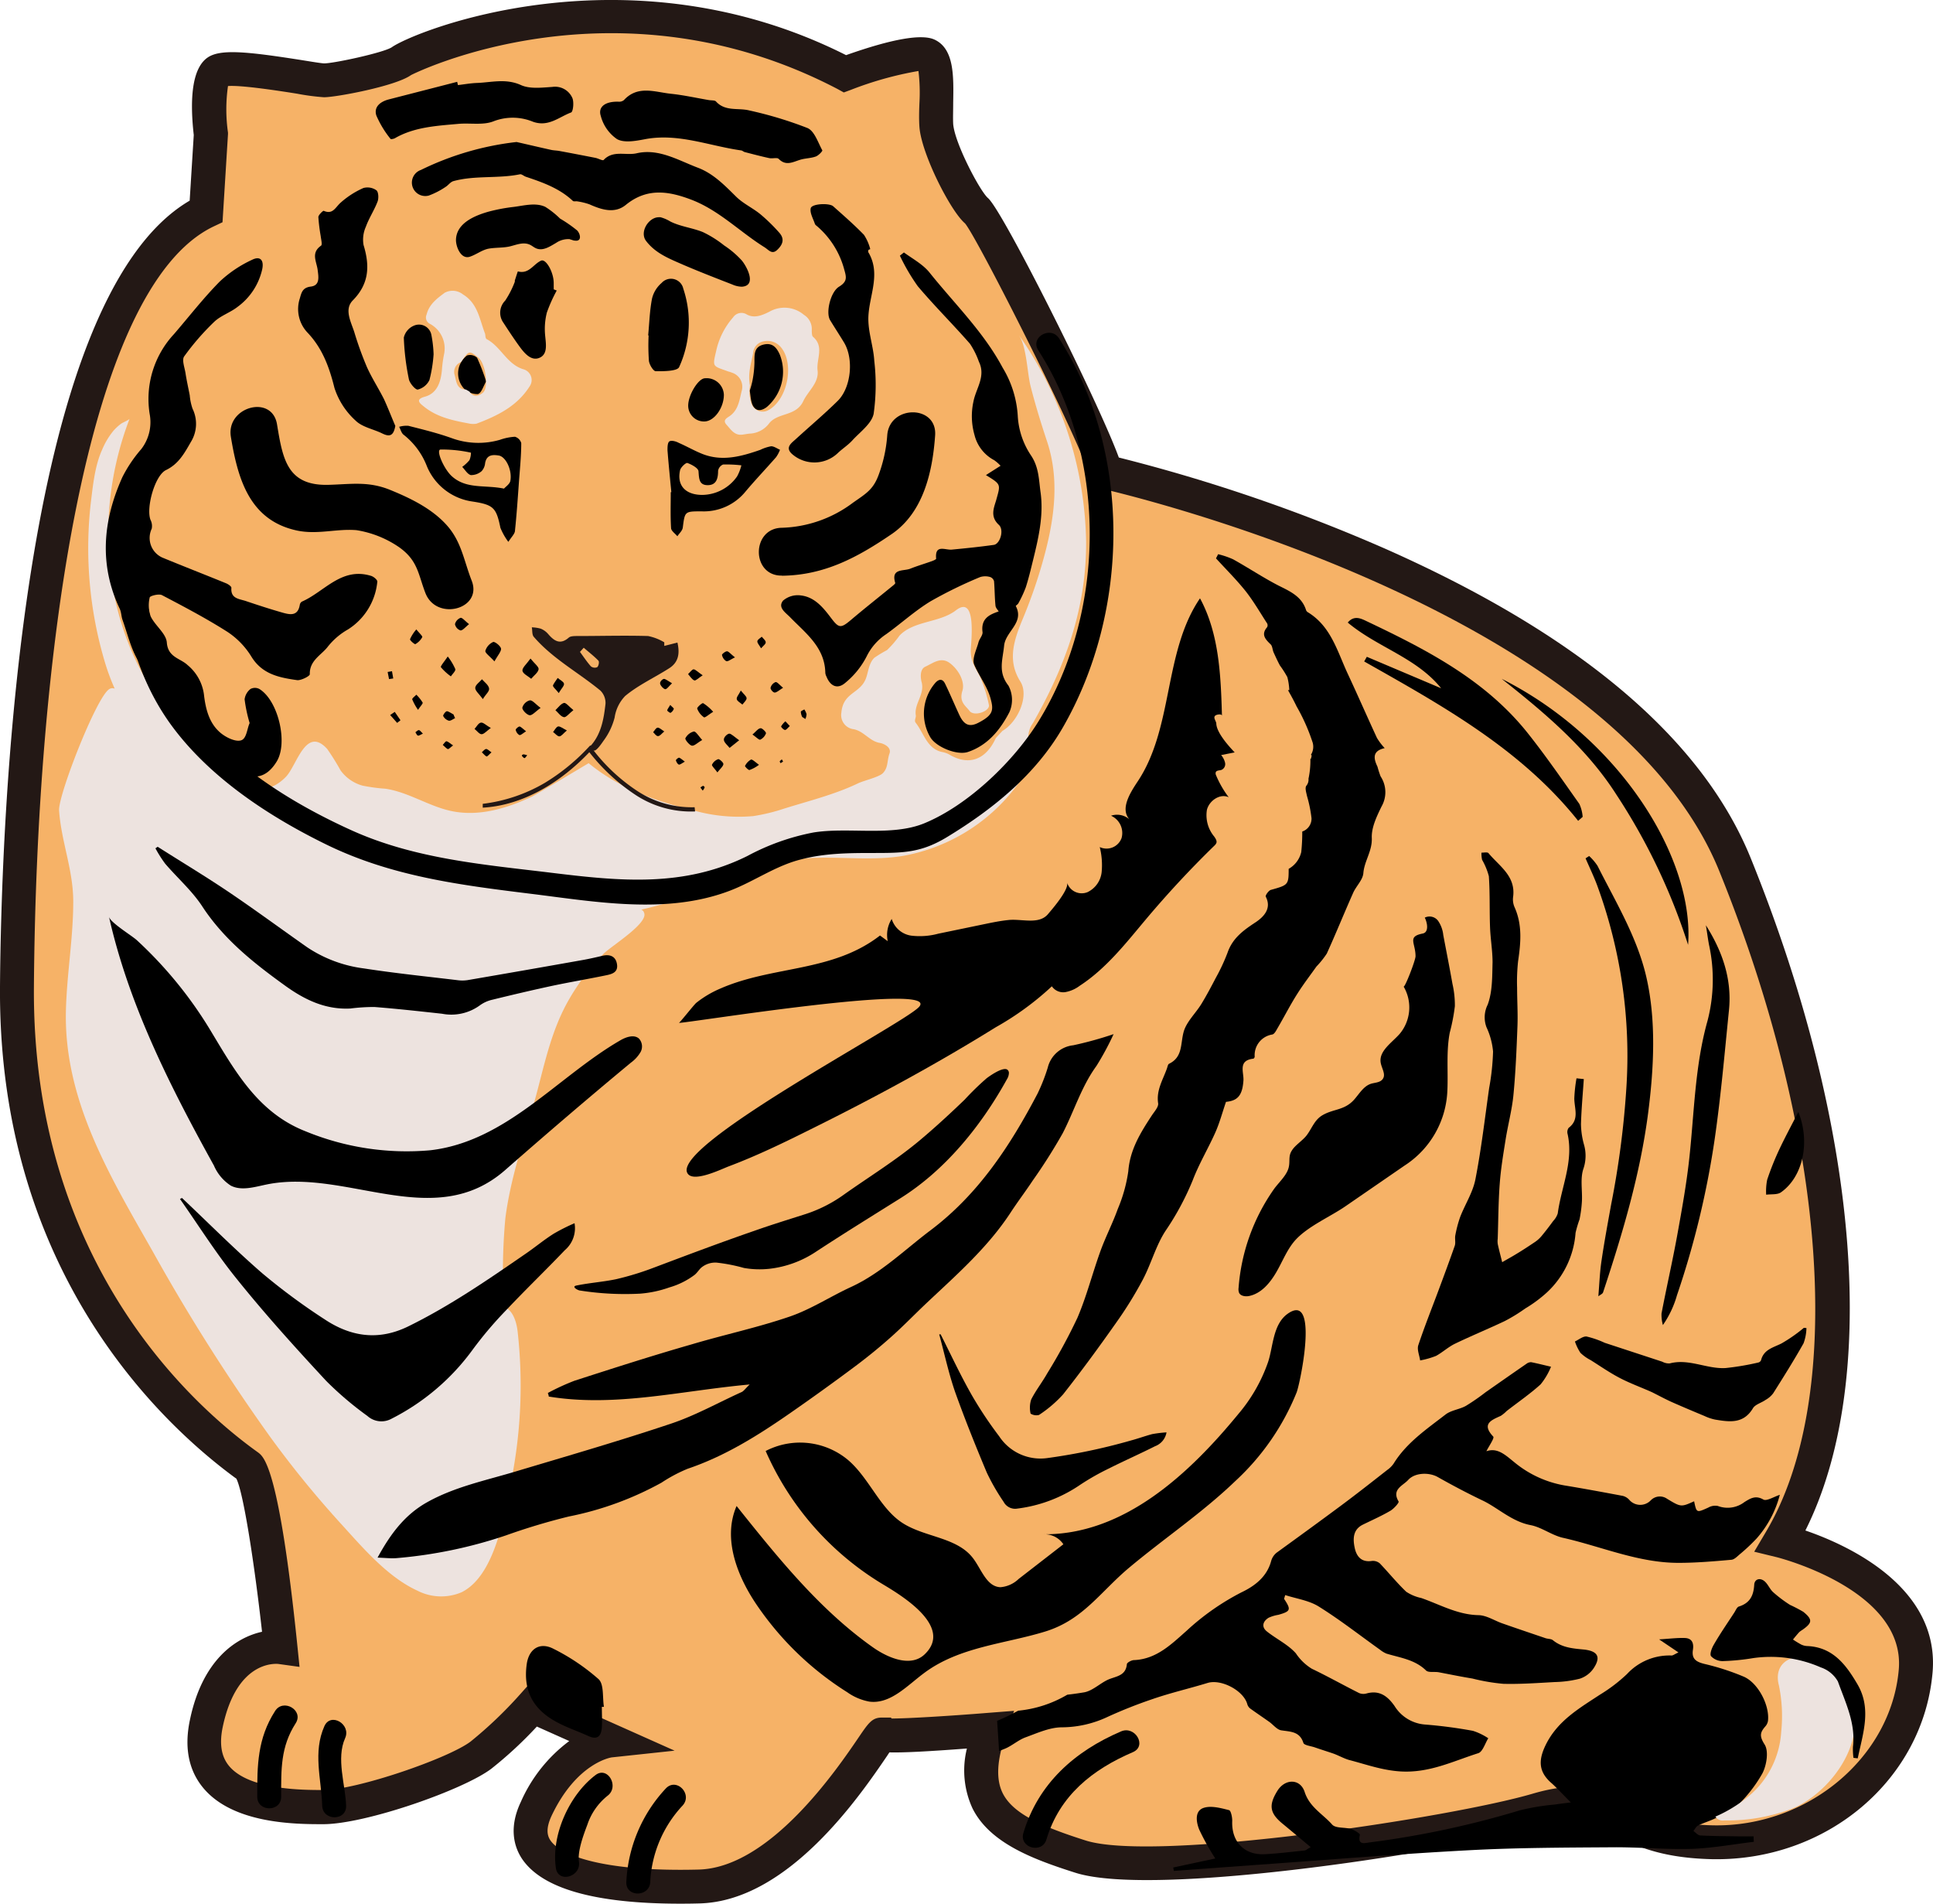 <svg viewBox="0 0 307.17 302.45" xmlns="http://www.w3.org/2000/svg"><path d="m33.49 21.38s-1-8.62 1-10 15.21 1.39 17 1.39 10.51-1.77 12.3-3.05 35.11-16.48 70.47 2c0 0 10.93-4 13.12-2.94s1.14 7.6 1.42 11.21 4.57 12 6.47 13.6 19.73 37.03 20.44 41.41c0 0 82.13 18.25 100 62.36s20.35 85.36 7.23 107.42c0 0 22.81 5.51 21.48 20.72s-15.42 27.57-32.32 27.19-14.83-8.94-27.76-5.13-60.65 11.21-72.63 7.41-18.82-7.6-14.44-20.15c0 0-16.74 1.33-17.12.76s-13.49 23.76-29.09 24.14-30.61-2.28-25.85-12.35 11.79-10.84 11.79-10.84l-12.36-5.53a68.66 68.66 0 0 1 -8.18 7.8c-4 3-19.2 8.27-25.09 8.27s-21.39-.19-18.54-13.4 11.79-12 11.79-12-2.76-26.87-5.17-28.77-37.14-24.44-36.76-76.15 8-112.55 30-123.2z" fill="#f6b267"/><path d="m108.08 302.45c-13.6 0-22-2.41-25.16-7.18-1.17-1.79-2.14-4.82-.15-9a24.19 24.19 0 0 1 7.69-9.66l-5.15-2.3a64 64 0 0 1 -7.22 6.69c-4.4 3.35-20 8.82-26.72 8.82-4.32 0-14.42 0-19.17-5.88-2.27-2.81-2.94-6.44-2-10.78 2-9.48 7.31-13 11.44-13.91-1.18-10.61-2.94-22.06-4.08-24.33l-.3-.21c-11.26-8.3-37.59-32.41-37.26-77.98.19-25.55 2.94-108.95 30.14-124.85l.65-10.43c-.75-6.64 0-10.78 2.19-12.3 2-1.38 6.09-1 15.09.42 1.43.23 3 .49 3.44.5 1.57 0 9.37-1.69 10.73-2.55 3.62-2.59 37.49-16.25 72.21 1.24 7.32-2.59 12.07-3.42 14.09-2.45 3.12 1.49 3 5.84 2.93 10 0 1.28-.05 2.48 0 3.39.24 3.08 4.27 10.68 5.52 11.76 2.37 2 17.63 32.53 20.8 41.23a268.69 268.69 0 0 1 42.31 14.48c30.87 13.67 50.42 30.21 58.11 49.18 17.33 42.77 20.53 83.18 8.68 106.81 6.78 2.32 21.4 9 20.21 22.58-1.49 17-16.79 30-35.06 29.64-8.66-.2-12.78-2.41-16.08-4.18s-5.11-2.75-10.86-1.06c-12.4 3.64-61.21 11.52-74.2 7.4-6.76-2.15-13.6-4.71-16.36-10.23a14.38 14.38 0 0 1 -.89-9.51c-6.53.49-10.18.67-12.31.61-.12.17-.24.36-.38.57-4.3 6.31-15.71 23.09-29.83 23.43-1.04.03-2.06.04-3.05.04zm-24.15-34.7 23.27 10.39-9.92 1.06c-.19 0-5.67.89-9.64 9.31-1 2.16-.6 3.22-.21 3.83 1.64 2.51 8.66 5.07 23.57 4.69 11.36-.27 22-15.93 25.5-21.08 1.52-2.23 2.1-3.07 3.63-3.07h1.45l.1.15c2.56 0 9.33-.41 15.36-.9l4.11-.32-1.35 3.89c-1.4 4-1.55 7-.46 9.2 1.65 3.29 6.27 5.31 13.18 7.51 11.07 3.51 58.07-3.62 71.05-7.44 7.87-2.31 11.3-.46 14.93 1.49 2.94 1.58 6.28 3.37 13.65 3.54 15.06.33 28.36-10.76 29.58-24.73 1.11-12.72-19.23-17.83-19.44-17.88l-3.53-.86 1.85-3.13c12.71-21.35 9.8-62.58-7.4-105s-97.29-60.57-98.1-60.75l-1.76-.39-.3-1.77c-.69-3.86-17.6-37.51-19.7-40-2.29-1.93-6.9-11-7.24-15.27-.09-1.18-.06-2.52 0-3.94a28.61 28.61 0 0 0 -.16-5 55.27 55.27 0 0 0 -10.75 3l-1.11.41-1-.55c-35.35-18.47-67.5-2.38-67.79-2.2-2.45 1.75-11.87 3.51-13.81 3.51a36.05 36.05 0 0 1 -4.26-.56c-2.5-.4-8.83-1.39-11-1.22a26.07 26.07 0 0 0 0 7.4v.24l-.87 14-1.46.69c-20.44 9.84-28.13 68.84-28.51 120.77-.32 43.07 24.4 65.78 35 73.54l.69.5c.9.72 3.3 2.61 6.17 30.61l.35 3.41-3.39-.47c-.64-.05-6.58-.38-8.79 9.89-.59 2.71-.28 4.76.93 6.26 3.13 3.88 11.74 3.88 15 3.88 5.36 0 20-5.06 23.46-7.72a66.69 66.69 0 0 0 7.79-7.43z" fill="#231815"/><path d="m193.2 122.68c.13-.31.6-.25.92-.37a1 1 0 0 0 .55-1.14 2.91 2.91 0 0 0 -.62-1.21l2.15-.42c-.94-1-2.86-3.11-2.92-4.57 0-.42-.61-1-.1-1.32.18-.12 1-.3 1 .1-.18-6.4-.44-13.06-3.49-18.69-5.82 8.53-4.18 20.53-9.92 29.12-1.23 1.85-2.78 4.35-1.29 6a3 3 0 0 0 -2.93-.58 3 3 0 0 1 1.68 3.54 2.54 2.54 0 0 1 -3.47 1.44 11.82 11.82 0 0 1 .3 4 4 4 0 0 1 -2.24 3.16 2.44 2.44 0 0 1 -3.24-1.47c.25 1.13-2.29 4.07-3 4.91-1.47 1.82-4.27.73-6.42 1-1.24.13-2.46.38-3.67.63l-7.39 1.53a11.25 11.25 0 0 1 -4.31.31 3.81 3.81 0 0 1 -3.09-2.65 4.76 4.76 0 0 0 -.63 3.53l-1.23-.9c-7.55 5.86-17 4.77-25.35 8.42a16.43 16.43 0 0 0 -3.85 2.28c-.37.31-2.63 3.18-2.75 3.18 1.15.08 42.05-6.6 38.12-2.5-2.72 2.85-40.5 22.59-36.62 26.58 1.15 1.18 5.31-.87 6.43-1.29 4.46-1.68 8.77-3.77 13-5.88 10-4.95 19.91-10.31 29.41-16.21a46.35 46.35 0 0 0 8.92-6.51 2.18 2.18 0 0 0 2.16.92 5.38 5.38 0 0 0 2.26-1c4.23-2.75 7.38-6.82 10.59-10.64 3.42-4.06 7-7.91 10.81-11.62a1.22 1.22 0 0 0 .33-.45c.1-.34-.14-.69-.35-1a5.29 5.29 0 0 1 -1.16-4.25c.37-1.47 2.09-2.63 3.46-2a15.85 15.85 0 0 1 -2-3.47.66.66 0 0 1 -.05-.51z"/><path d="m219.39 123.35a14.78 14.78 0 0 1 -.5-1.55c-.66-1.36-.79-2.51 1.15-2.94a9.62 9.62 0 0 1 -1.23-1.62c-1.57-3.39-3.06-6.81-4.64-10.19-1.66-3.56-2.66-7.55-6.36-9.79a.65.65 0 0 1 -.26-.31c-.68-2.19-2.55-3-4.39-3.92-2.46-1.27-4.78-2.82-7.21-4.17a13.34 13.34 0 0 0 -2.38-.81c-.11.22-.22.44-.34.66 1.58 1.73 3.25 3.38 4.71 5.21 1.27 1.61 2.3 3.41 3.42 5.13a.65.65 0 0 1 0 .59c-1 1.16-.3 1.91.55 2.73.3.28.29.87.48 1.29.32.7.64 1.4 1 2.07a16 16 0 0 1 1.18 1.85 9.84 9.84 0 0 1 .31 2.07h-.21c.48.84.95 1.7 1.37 2.58a30.54 30.54 0 0 1 2.56 5.77 2.42 2.42 0 0 1 -.28 1.92l.12.11-.12.53h-.09a13.54 13.54 0 0 1 -.3 3.16 1.52 1.52 0 0 1 -.35 1.13c-.24.35 0 1.07.11 1.61a21.06 21.06 0 0 1 .72 3.53 2.16 2.16 0 0 1 -1.47 2.12 29.65 29.65 0 0 1 -.16 3.26 4.13 4.13 0 0 1 -2 2.67c0 2.55-.07 2.57-2.82 3.34-.37.1-.92.9-.82 1.08 1 1.92-.41 3.24-1.51 4-2 1.31-3.76 2.56-4.57 4.92a30.74 30.74 0 0 1 -1.87 4c-.73 1.4-1.47 2.8-2.29 4.14-.92 1.5-2.37 2.82-2.81 4.43-.52 1.87-.11 4-2.32 5.06-.18.09-.24.48-.33.73-.63 1.8-1.72 3.46-1.4 5.55.08.58-.6 1.31-1 1.92-1.78 2.72-3.47 5.41-3.74 8.85a23.84 23.84 0 0 1 -1.67 6c-.81 2.27-1.93 4.42-2.75 6.68-1.28 3.53-2.2 7.2-3.67 10.63a89.27 89.27 0 0 1 -4.81 8.85c-.79 1.4-1.81 2.69-2.53 4.12a4.15 4.15 0 0 0 -.1 2.25 1.69 1.69 0 0 0 1.34.21 19.71 19.71 0 0 0 3.82-3.26c2.91-3.69 5.69-7.49 8.4-11.34a61.75 61.75 0 0 0 4.27-6.89c1.32-2.5 2.06-5.35 3.58-7.71a43.28 43.28 0 0 0 4.36-8.1c1-2.62 2.47-5.06 3.61-7.63.66-1.5 1.09-3.11 1.67-4.81 1.84-.18 2.6-1 2.77-3.36.1-1.34-.92-3.21 1.57-3.5.09 0 .22-.21.22-.32a3.32 3.32 0 0 1 2.8-3.52c.37-.09.64-.68.88-1.09 1.06-1.81 2-3.67 3.14-5.45.93-1.47 2-2.86 3-4.27a14.17 14.17 0 0 0 1.64-2.05c1.45-3.19 2.76-6.44 4.19-9.65.48-1.08 1.54-2.06 1.62-3.14.16-1.94 1.43-3.5 1.34-5.58-.07-1.66.79-3.44 1.55-5a4.56 4.56 0 0 0 -.15-4.78z"/><path d="m280.21 238.24c-1.25-.72-2.07-.17-3 .4a4.39 4.39 0 0 1 -4.24.62 2.2 2.2 0 0 0 -1.51.26c-1.87.84-1.86.86-2.25-1-2.06.92-2.08.95-4.3-.4a2 2 0 0 0 -2.59.25 2.31 2.31 0 0 1 -3.45-.12 2.07 2.07 0 0 0 -1-.59c-3.08-.58-6.16-1.15-9.26-1.66a17.09 17.09 0 0 1 -7.94-3.66c-1.38-1.1-2.67-2.41-4.47-1.77.38-.79 1.31-2.09 1.09-2.33-1.88-2-.35-2.6 1.19-3.29a5.66 5.66 0 0 0 .94-.77c1.81-1.41 3.71-2.71 5.4-4.24a10.89 10.89 0 0 0 1.65-2.8c-1.05-.24-2.09-.51-3.15-.72a1.21 1.21 0 0 0 -.76.26c-2.16 1.49-4.32 3-6.48 4.51a34.06 34.06 0 0 1 -3.12 2.16c-1 .57-2.36.69-3.26 1.39-3 2.32-6.19 4.47-8.24 7.79a4 4 0 0 1 -1 1c-2.45 1.92-4.89 3.84-7.38 5.69-3.38 2.51-6.81 5-10.19 7.45a2.56 2.56 0 0 0 -.89 1.33c-.68 2.55-2.65 4-4.75 5a39.15 39.15 0 0 0 -8.71 6.11c-2.38 2.1-4.76 4.49-8.32 4.64-.41 0-1.13.39-1.15.65-.18 1.93-1.82 1.91-3.06 2.49s-2.49 1.82-3.84 2c-.83.14-1.7.26-2.57.36a18.9 18.9 0 0 1 -7.8 2.54c-1.1.59-2.21 1.14-3.35 1.62.11 1.59.22 3.19.31 4.79.28-.11.59-.23 1-.4 1.11-.48 2.06-1.35 3.19-1.77 1.88-.68 3.84-1.59 5.78-1.6a17.24 17.24 0 0 0 7.24-1.64 74.52 74.52 0 0 1 7.16-2.84c2.89-1 5.86-1.68 8.77-2.57 2.18-.66 5.74 1.23 6.31 3.39a1.34 1.34 0 0 0 .48.69c1 .72 2 1.39 3 2.1.65.46 1.23 1.25 1.92 1.35 1.49.23 2.93.17 3.51 2 .13.38 1.17.49 1.79.7 1 .35 2 .66 3 1 .82.3 1.6.75 2.44 1 2.71.7 5.26 1.65 8.22 1.83 4.58.27 8.33-1.63 12.34-2.9.71-.23 1.07-1.55 1.59-2.37a9.72 9.72 0 0 0 -2.43-1.18 74.62 74.62 0 0 0 -7.59-1 6.24 6.24 0 0 1 -4.87-2.94c-1.11-1.58-2.4-2.56-4.45-2a1.8 1.8 0 0 1 -1.16-.05c-2.53-1.27-5-2.66-7.55-3.88a8.23 8.23 0 0 1 -2.53-2.45c-1.25-1.4-3.09-2.27-4.6-3.47-.91-.73-.64-1.6.26-2.17a6 6 0 0 1 1.55-.47c2-.56 2.06-.82.92-2.54l.18-.6c1.79.58 3.78.85 5.33 1.82 3.37 2.1 6.52 4.57 9.76 6.88a4.25 4.25 0 0 0 1 .6c2.19.67 4.51.94 6.29 2.68.38.37 1.3.16 2 .28 1.79.34 3.58.71 5.37 1a31.05 31.05 0 0 0 4.92.84c2.71.07 5.42-.13 8.13-.28a17.93 17.93 0 0 0 4-.53 4.24 4.24 0 0 0 2.19-1.63c1.2-1.79.72-2.74-1.45-3-1.77-.17-3.51-.28-5-1.49-.28-.23-.78-.19-1.17-.32-2.29-.78-4.58-1.55-6.86-2.35-1.27-.44-2.52-1.29-3.8-1.31-3.32-.07-6.1-1.68-9.08-2.72a6.89 6.89 0 0 1 -2.4-1c-1.48-1.41-2.76-3-4.19-4.5a1.68 1.68 0 0 0 -1.28-.39c-1.69.25-2.44-.76-2.72-2.1s-.33-2.88 1.32-3.68c1.45-.71 2.94-1.37 4.33-2.18.57-.33 1.44-1.3 1.33-1.49-1.15-1.94.68-2.49 1.53-3.43 1.06-1.17 3.31-1.23 4.68-.46 2.34 1.32 4.72 2.58 7.15 3.74s4.62 3.33 7.59 3.9c1.75.33 3.32 1.57 5.08 2 6.14 1.37 12 4 18.44 4 2.81 0 5.62-.24 8.42-.49.52-.05 1-.62 1.48-1a29.8 29.8 0 0 0 2.52-2.38 16.85 16.85 0 0 0 3.69-6.94c-1.03.35-2.11 1.04-2.62.75z"/><path d="m206.91 208.7c-.44-.68-1.18-.78-2.35.07-2.3 1.7-2.24 5.18-3.05 7.62a25.74 25.74 0 0 1 -4.7 8.23c-7.68 9.36-18.09 19.23-30.95 19.14a3.6 3.6 0 0 1 3.12 1.59l-7.11 5.51a4.71 4.71 0 0 1 -2.9 1.31c-2.19-.09-3-2.82-4.32-4.57-2.55-3.4-7.69-3.33-11.26-5.65s-5.28-7.14-8.64-10a11.88 11.88 0 0 0 -13.08-1.42 46.45 46.45 0 0 0 18.58 21.15c3 1.8 11.3 6.76 6.68 11.16-2.19 2.09-5.79.6-8.26-1.15-8.48-6-15.11-14.28-21.62-22.42-2.28 5.23.15 11.33 3.4 16a48.76 48.76 0 0 0 14.19 13.59 8.81 8.81 0 0 0 3.53 1.49c3.36.42 6-2.57 8.73-4.58 5.59-4.15 12.76-4.58 19.2-6.56 6.05-1.87 8.75-6.32 13.39-10.19 5.55-4.64 11.59-8.69 16.82-13.72a39 39 0 0 0 9.74-14.09c.48-1.31 2.36-10.21.86-12.51z"/><path d="m278.7 292.62c-3.28.39-6.55 1-9.84 1.12-4.2.13-8.41-.29-12.61-.25-7.61.05-15.22.06-22.81.47-11.05.58-22.09 1.5-33.13 2.28l-13.78 1-.09-.54 6.68-1.43a38.81 38.81 0 0 1 -2.55-4.58c-.47-1.16-.77-2.92.64-3.44 1.18-.43 2.76 0 4.1.34.29.07.52 1.14.5 1.73-.13 3.28 1.9 5.44 5.18 5.27 2.1-.11 4.19-.37 6.29-.59.24 0 .46-.25 1-.53-1.55-1.3-3-2.51-4.4-3.67-2.09-1.69-2.33-2.95-.91-5.25 1.22-2 3.65-2 4.35.15.78 2.42 2.88 3.5 4.36 5.17.56.64 2 .41 3 .71.54.17 1.47.74 1.42.93-.38 1.63.65 1.34 1.52 1.21a146.45 146.45 0 0 0 23.86-5.09 35.76 35.76 0 0 1 5.6-.93c.64-.1 1.29-.18 2.54-.34-1.26-1.25-2.09-2.17-3-3-2.12-1.8-2.21-3.63-1-6.12 1.88-3.84 5.3-5.81 8.63-8a25.18 25.18 0 0 0 4.3-3.28 9.18 9.18 0 0 1 7.08-2.94c.23 0 .46-.2 1.09-.49l-3.07-2.07c1.71-.11 2.9-.26 4.08-.22s1.45.86 1.29 1.88c-.24 1.52.6 1.94 1.92 2.26a38.74 38.74 0 0 1 6.15 2c2.31 1 4.13 4.57 3.86 7a1.74 1.74 0 0 1 -.41.89c-.83.95-1 1.52-.14 2.87.69 1.05.34 3.28-.33 4.59a22.53 22.53 0 0 1 -4.11 5.26 12 12 0 0 1 -3.32 1.87c-.91.45-1.9.73-2.81 1.18-.31.15-.49.57-.73.86.36.25.71.69 1.08.71 2 .11 3.93.11 5.9.14h2.58c0 .36.02.61.04.87z"/><path d="m219.62 171.56a.61.61 0 0 0 .12-.15c.51-.72-.17-1.66-.33-2.54-.34-1.87 1.73-3.17 3-4.6a6.54 6.54 0 0 0 .63-7.54c.18.29 1.91-4.18 1.9-4.81 0-2.12-1.35-3.11 1.13-3.6 1-.19.78-1.64.34-2.53a1.69 1.69 0 0 1 2.13.53 4.89 4.89 0 0 1 .81 2.24c.49 2.59 1 5.17 1.46 7.76a15.11 15.11 0 0 1 .38 3.54 30.51 30.51 0 0 1 -.81 4.2c-.58 3-.24 6.12-.38 9.19a14.84 14.84 0 0 1 -6.8 11.93l-9.4 6.47c-2.47 1.7-6 3.19-8 5.42-1.3 1.48-2 3.37-3 5.08s-2.39 3.37-4.33 3.76c-.57.11-1.31 0-1.56-.49a1.58 1.58 0 0 1 -.09-.81 31.29 31.29 0 0 1 5.61-15.67c.71-1 1.84-2 2.26-3.15s-.06-2 .6-3c.52-.87 1.75-1.59 2.4-2.48.86-1.18 1.21-2.41 2.5-3.15 1.73-1 3.47-.74 5-2.46.83-.94 1.5-2.15 2.69-2.52.6-.18 1.32-.18 1.74-.62z"/><path d="m251.68 171.44c-.16 2.38-.38 4.76-.45 7.14a12.77 12.77 0 0 0 .45 3.17 6.42 6.42 0 0 1 -.05 3.9c-.55 1.57-.16 3.45-.25 5.2a20.05 20.05 0 0 1 -.38 2.89 17.69 17.69 0 0 0 -.63 2.13 14.34 14.34 0 0 1 -4.49 9.41 21.18 21.18 0 0 1 -3.51 2.61 26.39 26.39 0 0 1 -3.26 2c-2.61 1.24-5.3 2.34-7.91 3.6-1.07.52-2 1.39-3 1.93a13.15 13.15 0 0 1 -2.53.72c-.11-.81-.52-1.72-.29-2.42 1-3 2.15-5.86 3.24-8.79.87-2.34 1.74-4.68 2.55-7 .17-.48 0-1.08.08-1.6a19.19 19.19 0 0 1 .79-3c.78-2 2-3.88 2.41-5.94.94-4.8 1.5-9.68 2.19-14.53a38.08 38.08 0 0 0 .62-5.8 11.63 11.63 0 0 0 -1.05-3.87 4.49 4.49 0 0 1 .19-3.56c.77-2.05.72-4.46.78-6.73 0-1.86-.33-3.72-.4-5.59-.1-2.7 0-5.41-.19-8.1a10.59 10.59 0 0 0 -1.07-2.6 4.25 4.25 0 0 1 -.1-1.14c.38 0 .94-.12 1.11.07 1.72 2.08 4.38 3.64 3.91 7a3.06 3.06 0 0 0 .23 1.58c1.26 2.8 1 5.66.57 8.58a29.81 29.81 0 0 0 -.16 4.23c0 2 .13 4 .06 6-.14 3.69-.29 7.38-.64 11-.23 2.4-.87 4.75-1.25 7.14s-.76 4.66-.93 7c-.22 2.91-.22 5.83-.32 8.74a3.18 3.18 0 0 0 0 .81c.21 1 .47 1.94.71 2.91.79-.46 1.59-.89 2.36-1.37 1-.6 1.93-1.22 2.87-1.85a5 5 0 0 0 1-.9c.66-.79 1.28-1.61 1.89-2.44a3.09 3.09 0 0 0 .71-1.19c.56-4.19 2.53-8.21 1.57-12.59a1.17 1.17 0 0 1 .16-1c1.74-1.31.92-3 .9-4.66a23.34 23.34 0 0 1 .35-3.21z"/><path d="m82.09 22.56c1.81.41 3.62.84 5.43 1.24.46.11.94.1 1.4.19 1.9.35 3.8.72 5.7 1.09.45.09 1.15.49 1.3.34 1.5-1.61 3.53-.67 5.26-1.07 3.48-.8 6.57 1.1 9.7 2.29 2.45.92 4.24 2.77 6.08 4.59 1.13 1.12 2.66 1.81 3.9 2.83a27.86 27.86 0 0 1 3 2.94c.86 1 .51 1.87-.33 2.68s-1.33.07-2-.37c-4-2.49-7.27-5.92-11.74-7.61-3.61-1.36-7-1.87-10.34.85-1.76 1.44-3.85.78-5.79-.09a10.58 10.58 0 0 0 -1.87-.46c-.26-.06-.62.06-.77-.09-2.13-2-4.78-2.93-7.46-3.83-.32-.11-.66-.44-.93-.39-3.5.72-7.13.14-10.59 1.09-.48.14-.82.68-1.27.94a12.36 12.36 0 0 1 -2.63 1.35 2.13 2.13 0 0 1 -1.25-4.07 46.26 46.26 0 0 1 15.2-4.44z"/><path d="m62.82 67.67c-.28 1.51-.83 1.81-2.07 1.2-1.43-.71-3.22-1-4.29-2.09a11.93 11.93 0 0 1 -3.31-5.14c-.82-3.29-1.9-6.27-4.25-8.76a5.44 5.44 0 0 1 -1.25-5.49c.26-.92.43-1.7 1.74-1.86 1.5-.18 1.22-1.57 1.09-2.63-.16-1.34-1.12-2.72.54-3.87.23-.16 0-1-.06-1.54a28.47 28.47 0 0 1 -.37-3c0-.33.71-1 .84-1 1.41.62 1.81-.44 2.61-1.21a13.69 13.69 0 0 1 3.71-2.41 2.45 2.45 0 0 1 2.06.36c.34.26.39 1.27.19 1.79-.52 1.37-1.36 2.62-1.86 4a5 5 0 0 0 -.37 2.9c1 3.29.92 6.14-1.71 8.81-1.39 1.41-.3 3.37.23 5a53.7 53.7 0 0 0 2 5.55c.79 1.78 1.87 3.42 2.74 5.16.64 1.4 1.19 2.83 1.79 4.23z"/><path d="m138 39.7c0 .14-.1.31 0 .4 2.18 3.7-.21 7.38 0 11.06.1 2.06.81 4.1.93 6.17a32.82 32.82 0 0 1 -.1 8.41c-.32 1.57-2.13 2.86-3.35 4.19-.67.75-1.55 1.31-2.29 2a5.38 5.38 0 0 1 -7.34.19c-1.18-1.08 0-1.77.69-2.43 2.19-2 4.46-3.91 6.58-6s2.59-6.65 1-9.28c-.72-1.19-1.49-2.36-2.21-3.55s.06-4.48 1.42-5.31 1.17-1.52.83-2.72a13.72 13.72 0 0 0 -4.25-6.83c-.15-.13-.36-.26-.42-.44-.27-.82-.82-1.72-.66-2.47s3-.86 3.58-.31c1.66 1.48 3.34 2.94 4.88 4.53a7.47 7.47 0 0 1 1 2.27z"/><path d="m98.36 16.16a1.17 1.17 0 0 0 .79-.26c2.23-2.41 4.94-1.26 7.49-1 2 .21 4 .66 6 1 .4.07 1 0 1.17.26 1.49 1.59 3.51.94 5.27 1.39a61.83 61.83 0 0 1 9.23 2.79c1.11.47 1.67 2.28 2.36 3.54.07.12-.63.87-1.08 1-.79.28-1.69.26-2.49.52-1.15.36-2.22 1-3.35-.15-.28-.28-1 0-1.56-.14-1.29-.28-2.57-.62-3.85-.95-.19-.05-.36-.23-.55-.26-5.07-.71-10-2.78-15.26-1.79-1.48.28-3.3.63-4.47 0a6.42 6.42 0 0 1 -2.59-3.69c-.47-1.42.68-2.35 2.89-2.26z"/><path d="m287.06 211a7.54 7.54 0 0 1 -.46 2.42c-1.52 2.69-3.17 5.33-4.83 7.95a3.9 3.9 0 0 1 -1.22 1.05c-.66.47-1.64.71-2 1.33-1.51 2.52-3.76 2.16-6 1.79a7.48 7.48 0 0 1 -1.69-.57c-1.78-.74-3.56-1.49-5.32-2.27-1-.46-2-1-3-1.5-1.71-.77-3.5-1.41-5.16-2.28s-3.08-1.87-4.61-2.83a6.75 6.75 0 0 1 -1.63-1.16 7.89 7.89 0 0 1 -.87-1.8c.62-.29 1.27-.85 1.85-.79a14.72 14.72 0 0 1 2.88 1l9.14 3a2.36 2.36 0 0 0 1.17.28c3.07-.82 5.92.91 8.9.73a41.64 41.64 0 0 0 5.17-.87.64.64 0 0 0 .46-.36c.43-1.71 1.89-2 3.24-2.67a24.36 24.36 0 0 0 3.57-2.49z"/><path d="m72.77 13.52c1-.12 2-.3 3-.34 2.33-.08 4.6-.75 7 .33 1.42.65 3.32.41 5 .3a3 3 0 0 1 3.17 1.73c.3.65.14 2.21-.19 2.33-1.93.72-3.6 2.35-6.06 1.47a8.44 8.44 0 0 0 -6.26-.07c-1.65.66-3.72.24-5.59.41-3.46.31-7 .5-10.07 2.27-.21.12-.65.2-.71.12a15.89 15.89 0 0 1 -2.26-3.73c-.43-1.38.67-2.21 2-2.55l10.85-2.79z"/><path d="m95.64 271.18c0 1.08.06 2.17 0 3.25-.09 1.33-.65 2.07-2.13 1.39-1.79-.82-3.69-1.43-5.38-2.41-3.5-2-5-4.9-4.43-9 .34-2.47 2.1-3.59 4.28-2.44a33.24 33.24 0 0 1 7.14 4.81c.88.82.6 2.9.85 4.4z"/><path d="m80.78 86.09a10.07 10.07 0 0 1 -1.26-2.23c-.66-3.21-1.09-3.66-4.44-4.18a9.21 9.21 0 0 1 -7.24-5.6 11.72 11.72 0 0 0 -3.69-5c-.36-.26-.49-.84-.72-1.27a4.17 4.17 0 0 1 1.46-.16c2.36.6 4.74 1.18 7 2a12.32 12.32 0 0 0 7.57.22 8.61 8.61 0 0 1 2.37-.48 1.47 1.47 0 0 1 1 1c0 2.13-.23 4.25-.38 6.38-.18 2.49-.35 5-.61 7.48 0 .54-.49.96-1.06 1.84zm-.69-8.46c.25-.29.87-.69 1-1.19.34-1.7-.69-3.89-1.84-4.07-1-.16-1.92-.11-2.16 1.2a2.18 2.18 0 0 1 -.55 1.28 2.54 2.54 0 0 1 -1.72.63c-.53-.13-.92-.84-1.37-1.3a6.52 6.52 0 0 0 1.15-1.07 3.19 3.19 0 0 0 .24-1.19 21.26 21.26 0 0 0 -4.85-.5c-.75.09.55 3.11 1.82 4.25 2.32 2.09 5.24 1.33 8.28 1.96z"/><path d="m106.68 78.18c-.21-2.22-.44-4.43-.61-6.65 0-.48 0-1.25.33-1.42s1 0 1.46.25c1.29.56 2.52 1.28 3.83 1.79 3.13 1.2 6.14.36 9.13-.68a6.68 6.68 0 0 1 1.72-.57c.46 0 .94.36 1.41.56a5.45 5.45 0 0 1 -.62 1.17c-1.59 1.82-3.27 3.58-4.83 5.43a8.55 8.55 0 0 1 -7 3.18c-2.7 0-2.67 0-3 2.59-.07.49-.56.91-.86 1.37-.36-.44-1-.86-1-1.31-.12-1.89-.05-3.79-.05-5.69zm4.93.45a6.84 6.84 0 0 0 5.52-2.94 7.31 7.31 0 0 0 .68-1.76 20.31 20.31 0 0 0 -2.91-.13 1.32 1.32 0 0 0 -.79 1c0 1.26-.29 2.29-1.67 2.28s-1.35-1.08-1.44-2.18c0-.51-1.07-1.09-1.76-1.34-.23-.09-1.06.67-1.17 1.15-.54 2.42.86 3.92 3.54 3.92z"/><path d="m90.55 38a3.41 3.41 0 0 0 -2.18.59c-.93.53-2.07 1.35-3.19.86-.35-.15-.64-.42-1-.58-1-.45-2.06 0-3.09.26s-2.24.18-3.35.36-2 .94-3.09 1.3c-1.42.46-2.23-1.64-2.19-2.73.09-2.63 3-3.81 5.13-4.42a28.08 28.08 0 0 1 4.07-.77c1.59-.2 3.47-.73 5 0a13.82 13.82 0 0 1 2.34 1.86 20.9 20.9 0 0 1 2.72 1.89c.52.55.77 1.77-.35 1.61-.26 0-.5-.14-.76-.19z"/><path d="m104.57 34.52a1.88 1.88 0 0 1 .41 0 6 6 0 0 1 1.54.67c1.63.82 3.51 1 5.19 1.69a17.39 17.39 0 0 1 3.37 2.12 14.68 14.68 0 0 1 2.81 2.4c.82 1 2.4 4 0 4.15a3.84 3.84 0 0 1 -1.52-.35c-2.58-1-5.15-2-7.68-3.08-2.27-1-4.47-1.82-6-3.81-1.1-1.39.31-3.69 1.88-3.79z"/><path d="m88.47 46.16a23.73 23.73 0 0 0 -1.57 3.5 10.59 10.59 0 0 0 -.28 3.55c.12 1.38.48 3.06-.9 3.64s-2.49-.86-3.31-2-1.63-2.37-2.41-3.57a2.73 2.73 0 0 1 .28-3.52 14.93 14.93 0 0 0 1.53-3s0-.13 0-.2c.17-.5.46-1.45.49-1.44 1.76.48 2.47-1.18 3.69-1.71.77-.33 2 1.84 2 3.56v1z"/><path d="m103 53.28c.19-2 .24-3.92.61-5.83a4.72 4.72 0 0 1 1.53-2.5 2 2 0 0 1 3.44.91 17 17 0 0 1 -.66 12.46c-.27.65-2.42.67-3.71.66-.38 0-1-1-1.09-1.63a34.16 34.16 0 0 1 -.05-4.05z"/><path d="m285.77 176.66c1.93 4.8.74 10.32-2.77 12.78-.58.4-1.55.26-2.34.37a9.35 9.35 0 0 1 .16-2.38 44.05 44.05 0 0 1 1.92-4.8c.93-1.98 1.98-3.91 3.03-5.97z"/><path d="m119.14 62.07a14.92 14.92 0 0 0 .43-1.58 16.83 16.83 0 0 0 .32-2.91c0-1.2-.1-2.42 1.36-2.81s2.15.4 2.68 1.6a7.4 7.4 0 0 1 -2.07 8.29c-1.14.87-2.07.58-2.43-.78-.14-.52-.17-1.07-.29-1.81z"/><path d="m68.9 56.3a22.16 22.16 0 0 1 -.66 4.08 2.82 2.82 0 0 1 -1.84 1.51c-.37.08-1.29-1-1.42-1.62a39.24 39.24 0 0 1 -.81-6.64 2.73 2.73 0 0 1 1.63-1.9 2 2 0 0 1 2.74 1.43 19 19 0 0 1 .36 3.14z"/><path d="m109.36 64.44c0-1.68 1.6-4.33 2.67-4.34a2.74 2.74 0 0 1 3 2.62c0 2.06-1.51 4.19-3.06 4.24a2.51 2.51 0 0 1 -2.61-2.52z"/><path d="m77.25 60.61c-.44.73-.75 1.87-1.32 2a3 3 0 0 1 -2.25-.93 3.57 3.57 0 0 1 .55-5.21 1.62 1.62 0 0 1 1.58.37 30.7 30.7 0 0 1 1.44 3.77z"/><path d="m124.26 91.47c6.77-.08 12-2.91 17.47-6.64 5-3.44 6.46-9.83 6.87-15.66.34-4.89-7.27-4.87-7.61 0a22.69 22.69 0 0 1 -1.35 6.23c-.86 2.38-2 3-4.07 4.45a19.72 19.72 0 0 1 -11.31 4c-4.89.06-4.9 7.67 0 7.6z"/><path d="m36.69 69.42c1.12 6.77 3 13.29 10.55 14.88 3.24.67 6.23-.33 9.4-.07a16.48 16.48 0 0 1 6.87 2.77c2.93 2.12 2.95 4.29 4.1 7.24 1.77 4.5 9.13 2.54 7.34-2-1.27-3.24-1.63-6.34-4.14-9-2.35-2.52-5.66-4.12-8.8-5.4-3.5-1.43-6.26-.9-9.86-.81-6.51.15-7.22-4.09-8.13-9.62-.8-4.81-8.13-2.77-7.33 2z"/><path d="m44.68 285.46c0-4.33-.11-7.91 2.31-11.68 1.32-2.07-2-4-3.29-1.92-2.78 4.34-2.84 8.59-2.82 13.6 0 2.45 3.81 2.46 3.8 0z"/><path d="m55 286.89c-.11-3.37-1.61-7.49-.16-10.73 1-2.22-2.29-4.16-3.29-1.92-1.85 4.16-.49 8.32-.35 12.65.08 2.44 3.88 2.45 3.8 0z"/><path d="m92 295.8c-.25-1.7.74-4.32 1.33-5.88a9.9 9.9 0 0 1 3.22-4.62c1.92-1.46 0-4.76-1.92-3.28-4.14 3.13-7.08 9.55-6.29 14.79.36 2.41 4 1.38 3.66-1z"/><path d="m103.33 299a19.07 19.07 0 0 1 5.15-12.15c1.63-1.82-1-4.51-2.69-2.69a23.32 23.32 0 0 0 -6.26 14.84c-.12 2.45 3.68 2.44 3.8 0z"/><path d="m166.29 292.24c2.1-7 7.33-11.12 13.77-13.88 2.24-1 .3-4.24-1.92-3.28-7.35 3.15-13.15 8.26-15.52 16.15-.7 2.35 3 3.36 3.67 1z"/><path d="m149.48 212c1.64 3.25 3.18 6.57 5 9.75a62.5 62.5 0 0 0 4.29 6.43 7.85 7.85 0 0 0 7.61 3.48 94.8 94.8 0 0 0 13.37-2.81c1.12-.3 2.21-.7 3.33-1a19.38 19.38 0 0 1 2.29-.28 2.86 2.86 0 0 1 -1.82 2.2c-2.42 1.22-4.9 2.31-7.32 3.53a38.54 38.54 0 0 0 -4.64 2.64 22.62 22.62 0 0 1 -9.93 3.74 2.07 2.07 0 0 1 -2.18-1.08 33.55 33.55 0 0 1 -2.67-4.64c-1.76-4.19-3.46-8.42-5-12.71-1.05-3-1.72-6.16-2.56-9.25z"/><path d="m261.91 176.77c-1.24 9.64-4 19-7.17 28.56-.08.24-.45.38-.75.62.17-2 .23-3.82.5-5.62.44-3 1-6 1.54-9a142.44 142.44 0 0 0 2.4-18.28 78.51 78.51 0 0 0 -4.64-32.42c-.54-1.44-1.22-2.84-1.83-4.26l.57-.37a8.41 8.41 0 0 1 1.33 1.56c2.87 5.71 6.28 11.31 7.74 17.6 1.62 6.97 1.21 14.61.31 21.61z"/><path d="m250.78 130.41c-9.11-11.42-21.59-18.3-34-25.32l.42-.74 11.81 5c-3.93-4.88-10.11-6.48-14.84-10.44 1-1.2 2.11-.64 2.95-.24 9.5 4.51 18.84 9.29 25.59 17.73 2.91 3.65 5.56 7.51 8.26 11.32a6.06 6.06 0 0 1 .53 2.06z"/><path d="m271.08 147c2.62 4.14 4.16 8.56 3.67 13.46-.69 6.82-1.28 13.65-2.26 20.43a139.36 139.36 0 0 1 -6 24.88 15.87 15.87 0 0 1 -2.24 4.75 5.9 5.9 0 0 1 -.22-1.84c.8-4.19 1.76-8.36 2.52-12.56s1.48-8.2 1.92-12.33c.77-7.23.88-14.52 2.87-21.61a25.93 25.93 0 0 0 .23-12.11c-.19-1.02-.32-2.07-.49-3.07z"/><path d="m268.25 150.11a97.08 97.08 0 0 0 -11.41-23.89c-4.72-7.38-11.41-13-18.21-18.37 18.84 9.47 30.65 28.58 29.62 42.26z"/><path d="m160 169.9a.64.64 0 0 1 .32.63 1.93 1.93 0 0 1 -.3.92c-4.1 7.42-9.81 14.49-17.06 19-4.45 2.79-8.92 5.55-13.31 8.43a16.74 16.74 0 0 1 -7.38 2.7 14.47 14.47 0 0 1 -4.05-.13 26.76 26.76 0 0 0 -4.35-.85 3.49 3.49 0 0 0 -2.47.83c-.35.34-.6.76-1 1.1a12.26 12.26 0 0 1 -4 2 18.19 18.19 0 0 1 -4.67 1 46.1 46.1 0 0 1 -9.53-.49c-.32 0-1.48-.62-.6-.8 2.09-.43 4.21-.57 6.28-1a45.74 45.74 0 0 0 6.07-1.86c5.31-2 10.61-4 16-5.86 2.57-.91 5.17-1.71 7.77-2.54a22.09 22.09 0 0 0 6.42-3.21c4-2.83 8.16-5.38 11.94-8.53 2.5-2.09 4.89-4.3 7.23-6.55a43.21 43.21 0 0 1 3.5-3.4c.4-.29 2.39-1.74 3.19-1.39z"/><path d="m84.3 104.63c.64.8 1.35 1.32 1.29 1.7-.1.55-.76 1-1.18 1.51-.5-.42-1.34-.81-1.39-1.28s.66-1.06 1.28-1.93z"/><path d="m78.57 105.08c-.74-.83-1.51-1.34-1.44-1.68a2.26 2.26 0 0 1 1.23-1.4c.26-.11 1.22.65 1.26 1.07s-.52 1.06-1.05 2.01z"/><path d="m85.91 112.47c-.81.57-1.33 1.21-1.75 1.16s-1.16-.78-1.16-1.19a1.69 1.69 0 0 1 1.19-1.17c.42-.05.92.61 1.72 1.2z"/><path d="m76.73 111.07c-.6-.83-1.23-1.32-1.21-1.79s.69-.91 1.07-1.36c.4.46 1 .88 1.12 1.4s-.48.91-.98 1.75z"/><path d="m111.59 117.57c-.76.43-1.29 1-1.68.89s-1.06-.93-1-1.16a2.1 2.1 0 0 1 1.34-1.08c.31-.05.75.7 1.34 1.35z"/><path d="m71.15 104.3a9.18 9.18 0 0 1 1.2 2c.08.31-.45.77-.7 1.16a8.53 8.53 0 0 1 -1.59-1.46c-.06-.2.53-.86 1.09-1.7z"/><path d="m91.12 112.82c-.69.54-1.17 1.19-1.51 1.12-.51-.1-.91-.72-1.35-1.11.44-.41.84-1 1.35-1.15.33-.07.82.59 1.51 1.14z"/><path d="m113.33 113.09c-.71.43-1.31 1-1.48.86a2.9 2.9 0 0 1 -1.06-1.38c-.05-.17.78-.93.95-.85a7.29 7.29 0 0 1 1.59 1.37z"/><path d="m117.46 117.61-1.52 1.21c-.33-.42-.85-.81-.91-1.26s.58-1 .87-1 .85.54 1.56 1.05z"/><path d="m78 115.65c-.72.54-1.11 1-1.47 1s-.75-.54-1.12-.84c.32-.35.6-.93 1-1s.78.41 1.59.84z"/><path d="m88.79 110.11c-.47-.61-1-1-.91-1.24s.48-.77.74-1.16c.34.3.92.57 1 .9s-.43.8-.83 1.5z"/><path d="m66.16 100c.47.59 1 1.05.94 1.23a2.84 2.84 0 0 1 -1.1 1.11c-.09.06-.89-.59-.84-.79a6.05 6.05 0 0 1 1-1.55z"/><path d="m74.54 99.16c-.63.51-1 1-1.36 1a1.31 1.31 0 0 1 -.88-1 1.44 1.44 0 0 1 .89-1c.28-.05.72.52 1.35 1z"/><path d="m66.43 112.78a8.6 8.6 0 0 1 -.92-1.66c-.05-.17.42-.5.65-.75a6.53 6.53 0 0 1 1 1.25c.08.15-.33.55-.73 1.16z"/><path d="m119.57 116.7c.59-.5.92-1 1.33-1 .23 0 .87.61.82.81a1.81 1.81 0 0 1 -.9 1c-.2.09-.65-.4-1.25-.81z"/><path d="m111.66 107.29c-.66.42-1.09.89-1.32.81-.39-.14-.66-.63-1-1 .3-.27.64-.79.91-.76s.75.5 1.41.95z"/><path d="m114 122.72c-.43-.61-.94-1.06-.85-1.24a1.68 1.68 0 0 1 1-.87c.21 0 .84.56.8.8-.06.39-.51.73-.95 1.31z"/><path d="m120.61 121.51a5.63 5.63 0 0 1 -1.52.83c-.2 0-.74-.57-.7-.65a2.35 2.35 0 0 1 .93-1c.19-.11.68.37 1.29.82z"/><path d="m117.72 109.71c.47.59.92.91.92 1.23s-.43.68-.67 1c-.31-.28-.81-.52-.89-.85s.3-.69.64-1.38z"/><path d="m124.44 109.27c-.61.38-1 .74-1.31.76s-.73-.56-.68-.76a1.33 1.33 0 0 1 .79-.9c.27-.05.63.45 1.2.9z"/><path d="m90.08 116.05c-.56.47-.87.93-1.19.94s-.65-.44-1-.69c.26-.31.49-.82.8-.88s.75.31 1.39.63z"/><path d="m116.8 104.44c-.69.32-1.12.7-1.4.6a1.49 1.49 0 0 1 -.67-1c0-.13.58-.61.84-.56s.64.52 1.23.96z"/><path d="m72.32 114.1c-.34.15-.72.46-1 .4a1.47 1.47 0 0 1 -.89-.74c-.07-.13.37-.76.59-.76s.7.32 1.05.51c.06.19.16.39.25.59z"/><path d="m106.79 108.56c-.51.46-.84 1-1.11.93s-.69-.5-.78-.85.4-.78.62-.78.69.35 1.27.7z"/><path d="m120.94 103c-.29-.51-.62-.83-.59-1.12s.45-.48.7-.72c.23.29.61.57.63.87s-.39.56-.74.97z"/><path d="m105.56 116.21c-.43.35-.69.74-1 .74s-.51-.39-.77-.62c.23-.26.43-.68.7-.72s.61.31 1.07.6z"/><path d="m83.6 116.19c-.49.29-.85.66-1.07.59a1.23 1.23 0 0 1 -.58-.84c0-.13.46-.55.64-.51s.55.39 1.01.76z"/><path d="m62.73 113.1.91 1.33-.53.42-1.11-1.25z"/><path d="m125.51 115.35c-.32.28-.55.63-.77.62s-.65-.46-.61-.57a3 3 0 0 1 .68-.8z"/><path d="m72 118.43c-.4.28-.69.63-.85.58s-.53-.43-.79-.66c.2-.21.44-.61.59-.58.3.06.57.35 1.05.66z"/><path d="m78.1 119.53c-.36.31-.64.69-.79.65s-.5-.43-.74-.66c.22-.19.44-.5.67-.52s.48.28.86.53z"/><path d="m106.51 112c.28.3.59.52.56.63a1.21 1.21 0 0 1 -.53.63c-.08 0-.52-.28-.51-.41s.25-.48.48-.85z"/><path d="m108.82 121c-.45.25-.75.53-.95.47s-.4-.42-.47-.68c0-.1.38-.44.53-.41s.47.31.89.62z"/><path d="m61.82 107.89c-.07-.38-.15-.75-.22-1.13l.69-.12c.07.38.14.76.2 1.15z"/><path d="m127.48 113.91a2.09 2.09 0 0 1 -.22-.81c0-.15.36-.26.55-.39a2.51 2.51 0 0 1 .36.76 2.23 2.23 0 0 1 -.19.76z"/><path d="m67.2 116.56c-.38.16-.62.36-.79.31s-.27-.34-.4-.53c.18-.12.38-.36.56-.34s.33.28.63.56z"/><path d="m83.78 120c-.2.22-.32.44-.43.44s-.28-.18-.39-.32.14-.26.22-.27a2.57 2.57 0 0 1 .6.15z"/><path d="m124.44 121-.4.25c-.05-.1-.17-.25-.13-.31s.21-.2.33-.3z"/><path d="m111.67 125.61-.37-.49a1.63 1.63 0 0 1 .43-.27c.06 0 .26.18.25.24a2.24 2.24 0 0 1 -.31.52z"/><path d="m156.67 75.48 2.33-1.48a7 7 0 0 0 -1-.88 6.19 6.19 0 0 1 -3.14-4 10.83 10.83 0 0 1 -.17-5.33c.4-2.08 2-4 .87-6.31a12.94 12.94 0 0 0 -1.42-2.86c-2.71-3.1-5.64-6-8.3-9.15a31.77 31.77 0 0 1 -2.84-4.85l.64-.51c1.37 1 3 1.87 4.06 3.18 4 5 8.59 9.43 11.63 15.13a16.65 16.65 0 0 1 2.41 7.81 12.47 12.47 0 0 0 2.15 6.21c1.21 1.86 1.19 3.81 1.46 5.75.52 3.67-.32 7.26-1.19 10.81-.36 1.45-.7 2.91-1.16 4.33a18.72 18.72 0 0 1 -1.18 2.53c-.09.17-.43.37-.4.43 1.39 2.67-1.63 4-1.86 6.3s-1 4.19.69 6.34a4.8 4.8 0 0 1 .14 4.24c-1.43 2.75-3.41 5.24-6.58 6.3-1.72.58-5.09-.78-6-2.38a7.47 7.47 0 0 1 .77-8.54c.55-.65 1.17-.81 1.6.07.8 1.64 1.5 3.33 2.28 5s1.7 1.9 3.05 1.19c2.34-1.22 2.4-2 1.9-3.83-.55-2-1.84-3.57-2.6-5.39-.38-.93.37-2.36.68-3.54.15-.57.71-1.13.64-1.64-.28-2.21 1.2-2.79 2.57-3.27-.13-.22-.48-.56-.51-.92-.13-1.29-.12-2.6-.23-3.89a1 1 0 0 0 -.6-.65 2.74 2.74 0 0 0 -1.6 0 70.38 70.38 0 0 0 -7.9 3.86c-2.46 1.5-4.63 3.48-7 5.19a9 9 0 0 0 -3.15 3.57 13.18 13.18 0 0 1 -3.38 4.18c-1.24 1.08-2.39.55-3-1a1.51 1.51 0 0 1 -.18-.58c-.08-4.07-3.11-6.28-5.59-8.83-.75-.77-2-1.54-1.13-2.64a3.58 3.58 0 0 1 2.83-.83c2.18.25 3.53 1.9 4.77 3.54s1.54 1.75 3.15.39c2.16-1.83 4.38-3.58 6.57-5.37.2-.16.55-.43.51-.55-.71-2.36 1.32-1.83 2.39-2.26s2.3-.79 3.44-1.2c.25-.09.68-.28.67-.39-.22-2.34 1.42-1.34 2.49-1.44 2.22-.21 4.45-.44 6.67-.75 1-.14 1.69-2.38.8-3.19-1.4-1.29-.8-2.65-.43-3.88.71-2.58.86-2.5-1.62-4.02z"/><g fill="#ede3df"><path d="m74.71 67.32c-2.63-.49-5.26-1-7.41-2.78-.7-.54-1.3-1.12.31-1.54 1.88-.57 2.44-2.35 2.61-4.17a20.38 20.38 0 0 1 .32-2.44 4.44 4.44 0 0 0 -2.22-4.94 1.12 1.12 0 0 1 -.53-1.48c.41-1.65 1.7-2.58 2.88-3.46a2.65 2.65 0 0 1 2.92.28c2.34 1.43 2.61 3.94 3.46 6.14.14.34 0 .86.38 1 2.2 1.22 3.13 3.92 5.71 4.73a1.77 1.77 0 0 1 1 2.76c-2 3.14-5.11 4.64-8.41 5.89a3 3 0 0 1 -1.02.01zm1.29-10.51c-1.46-1.16-1.46-1.16-2.75.72a1.66 1.66 0 0 0 -1 2.06c.28 1 .27 2.26 1.79 2.3l.56.32c.63 1 1.5.71 2.14.18.97-.79.41-4.71-.74-5.58z"/><path d="m118 69.05c-1.28.19-1.86-.82-2.54-1.56s.06-1.08.44-1.35c1.49-1 1.61-2.7 2-4.18a2.34 2.34 0 0 0 -1.42-2.69 6.48 6.48 0 0 0 -.78-.26c-2.42-.9-2.52-.62-1.91-3.18a11.86 11.86 0 0 1 2.71-5.41 1.59 1.59 0 0 1 2.17-.46c1.21.67 2.47.12 3.58-.43a4.8 4.8 0 0 1 5.5.49 2.64 2.64 0 0 1 1.25 2.37c0 .36 0 .92.17 1.1 1.87 1.57.53 3.57.75 5.35.24 2-1.51 3.27-2.27 4.89-1.15 2.45-4 1.78-5.41 3.51a4.06 4.06 0 0 1 -2.91 1.64c-.48.02-.91.12-1.33.17zm1.18-7.89a6 6 0 0 0 .24 3 1.9 1.9 0 0 0 2.53 1.08c3.16-1.54 4.39-7.41 2.13-10.09a2.79 2.79 0 0 0 -2.83-.9 2 2 0 0 0 -1.57 1.86c-.32 1.61-.86 3.18-.52 5.05z"/><path d="m272.59 288.62a22.42 22.42 0 0 0 4.92-2.94 14.49 14.49 0 0 0 5.54-10.55 24 24 0 0 0 -.37-7.37c-.76-2.89 1.09-4.8 4.18-4.45 5.15.58 7 3.12 7.81 8.94.9 6.71-5.26 13.51-10.34 15.27a28.94 28.94 0 0 1 -10.33 1.7 1.38 1.38 0 0 1 -1.41-.6z"/></g><path d="m294.53 279.28a10.31 10.31 0 0 1 -.08-1.75c.45-3.75-1.18-7-2.39-10.38a4.92 4.92 0 0 0 -2.72-2.24 19.78 19.78 0 0 0 -10.72-1.48 35.88 35.88 0 0 1 -4.85.48 2.53 2.53 0 0 1 -1.87-.78c-.24-.33.11-1.27.42-1.8 1-1.75 2.17-3.43 3.28-5.14.22-.34.41-.85.72-.95 1.73-.54 2.34-1.7 2.44-3.46.05-.91.93-1.18 1.67-.53.54.48.82 1.25 1.36 1.73a20.55 20.55 0 0 0 2.66 2 23.33 23.33 0 0 1 2.11 1.1c1.51 1.23 1.45 1.75-.15 2.87a3.59 3.59 0 0 0 -.49.35c-.35.38-.68.79-1 1.18a14.38 14.38 0 0 0 1.29.79 2.41 2.41 0 0 0 1 .25c4.11.18 6.2 3.06 8 6.15 2.23 3.88.8 7.81 0 11.69z"/><path d="m163.41 117.27a3.79 3.79 0 0 1 .72-2.37c5.17-9.06 8.54-18.33 8.46-28.92a58.82 58.82 0 0 0 -10.69-32.76c1.24 1.81 1.32 5.94 1.86 8.1.76 3 1.69 6 2.66 8.92 1.89 5.76 1.19 11.71-.32 17.51a79.56 79.56 0 0 1 -3.52 10.44c-1.44 3.46-2.58 6.7-.43 10.1 1.42 2.23-.36 6.37-2.85 7.83l-1.05 1.13c-1.56 3.44-4.24 4.43-7.26 2.71a3.61 3.61 0 0 0 -1.16-.46c-2.5-.44-3-3-4.31-4.66-.31-.36.1-.87 0-1.24-.25-1.84 1.48-3.3.92-5.28-.05-.16-.45-1.92.6-2.4 1.23-.56 2.47-1.62 3.88-.58s2.48 3 2 4.45c-.53 1.77.53 2.33 1.14 3.15.75 1 3.39 0 3.07-1a22.29 22.29 0 0 0 -1.38-4.38c-.77-1.5-1.53-2.46-1.49-4.26 0-.86 1.07-9-2.36-6.33-2.62 2-6.67 1.62-8.95 4a16.71 16.71 0 0 1 -2 2.32 18.88 18.88 0 0 0 -2 1.21c-.8.76-.94 2-1.25 3-.83 2.77-3.71 2.34-4 5.73a2.26 2.26 0 0 0 1.78 2.6c1.74.22 2.65 1.93 4.32 2.2.66.11 1.9.71 1.55 1.68-.42 1.16-.17 2.25-1.08 3.15-.63.61-3 1.16-3.89 1.58-3.71 1.78-7.73 2.77-11.68 4a30.44 30.44 0 0 1 -5 1.22 26.32 26.32 0 0 1 -9.37-.87c-6-1.43-12-3.59-16.79-7.54 0 0-8.37 5-9 5.31-4 1.87-8.42 3.23-12.84 2.29-3.6-.77-6.8-3-10.45-3.54a28.08 28.08 0 0 1 -3.68-.5 6.45 6.45 0 0 1 -3.45-2.41 38 38 0 0 0 -2.12-3.4c-3.4-3.76-4.82 2.61-6.56 4.41-1.54 1.59-3.44 2.41-5.63 1.59a12.65 12.65 0 0 1 -3.7-2.56 94.82 94.82 0 0 1 -8-7.65c-11.55-12.91-13.72-32.08-7.52-48.26-.08.19-1.13.62-1.35.79a7.83 7.83 0 0 0 -1.24 1.15 12 12 0 0 0 -1.78 3c-1.13 2.5-1.44 5.53-1.77 8.24a63.35 63.35 0 0 0 2.24 25.57 35 35 0 0 0 1.54 4.14.9.9 0 0 0 -.93.11c-2.07 1.46-8.08 16.86-7.91 19.24.34 4.94 2.25 9.42 2.25 14.48 0 5.72-1 11.39-1.16 17.11-.42 14.29 6.93 26.39 13.76 38.41a306.61 306.61 0 0 0 18.76 29.61 161.19 161.19 0 0 0 10.91 13.41c3.55 3.88 7.55 8.7 12.42 10.93a8.28 8.28 0 0 0 7 .26c5.5-2.7 6.93-12.88 8-18.17a77.3 77.3 0 0 0 .93-23.22c-.18-1.66-.83-3.68-2.4-4a13.31 13.31 0 0 0 .13-1.7 95.1 95.1 0 0 1 .31-12.29c.78-6.22 2.88-12.33 4.56-18.35 1.53-5.46 2.51-10.93 5.3-16a36.54 36.54 0 0 1 5.73-7.7c1.17-1.2 7-4.75 6.49-6.45a1.56 1.56 0 0 0 -.14-.33 1.4 1.4 0 0 0 -.32-.26 59.47 59.47 0 0 0 7.17-2.1c5.31-1.93 10.41-4.64 16-5.68 6.07-1.12 12.33.27 18.45-.76a28.94 28.94 0 0 0 21.72-17.73c-.7.55-1.72-.15-1.85-.97z" fill="#ede3df"/><path d="m17.32 145.65c.21.93 3.64 3 4.44 3.74q2.28 2.1 4.35 4.41a65.11 65.11 0 0 1 7.36 9.95c3.94 6.54 7.58 13.06 15.12 16a42.19 42.19 0 0 0 19.8 3c12.06-1.4 20.19-11.67 30.14-17.44.93-.55 2.21-1 3-.31a1.85 1.85 0 0 1 .27 2.13 5.48 5.48 0 0 1 -1.53 1.69c-6.77 5.61-13.41 11.3-20 17.08-11.3 9.9-25.18-.3-37.87 2.28-1.91.39-4 1.07-5.72.19a7.15 7.15 0 0 1 -2.68-3.18c-6.95-12.56-13.53-25.54-16.68-39.54z"/><path d="m28.92 190.33c4.24 4 8.35 8.14 12.74 11.95a99.52 99.52 0 0 0 9.94 7.34c4.17 2.77 8.58 3.43 13.32 1.09 6.57-3.23 12.56-7.35 18.55-11.48 1.53-1.04 2.94-2.23 4.53-3.23a30.62 30.62 0 0 1 3.3-1.66 4.59 4.59 0 0 1 -1.55 4.29c-3 3.15-6.11 6.13-9.07 9.27a61 61 0 0 0 -5.54 6.49 36.12 36.12 0 0 1 -12.9 11 3.33 3.33 0 0 1 -3.86-.43 53.24 53.24 0 0 1 -6.51-5.53c-4.97-5.35-9.87-10.77-14.4-16.43-3.22-4-5.93-8.33-8.87-12.51z"/><path d="m25.05 134.53c3.79 2.41 7.64 4.72 11.36 7.23 4.19 2.83 8.27 5.84 12.42 8.75a21 21 0 0 0 9 3.35c4.91.76 9.87 1.27 14.81 1.86a5.77 5.77 0 0 0 1.66 0q9.1-1.56 18.21-3.18c1.09-.19 2.17-.44 3.24-.69s2.07 0 2.29 1.31-.76 1.59-1.67 1.78c-2.89.6-5.8 1.09-8.69 1.7-3.15.68-6.29 1.42-9.43 2.19a5.36 5.36 0 0 0 -2 .9 7.71 7.71 0 0 1 -6 1.33c-3.58-.39-7.15-.79-10.73-1.07a29.37 29.37 0 0 0 -3.85.24c-4 .2-7.31-1.42-10.43-3.68-4.92-3.55-9.67-7.3-13.1-12.55-1.63-2.49-3.95-4.51-5.9-6.79a20.35 20.35 0 0 1 -1.54-2.43z"/><path d="m60 247.47c2.08-3.83 4.36-6.82 7.84-8.78 4.36-2.45 9.22-3.45 13.94-4.86 8.31-2.49 16.66-4.9 24.89-7.66 3.85-1.29 7.46-3.32 11.17-5 .34-.15.57-.52 1.29-1.21-11 1-21.37 3.65-31.93 1.92 0-.19-.09-.38-.14-.57a37.19 37.19 0 0 1 4.22-1.94c6.2-2 12.41-4 18.66-5.79 5.18-1.54 10.49-2.67 15.59-4.42 3.37-1.16 6.43-3.18 9.69-4.68 4.78-2.2 8.49-5.88 12.63-9 7.62-5.73 12.66-13.43 17-21.68a28.72 28.72 0 0 0 1.65-4.19 4.68 4.68 0 0 1 4.05-3.54 58.18 58.18 0 0 0 6.41-1.77 44.8 44.8 0 0 1 -2.73 5.06c-2.39 3.28-3.53 7.15-5.36 10.69a87.74 87.74 0 0 1 -4.78 7.54c-1.14 1.72-2.39 3.36-3.51 5.08-3.61 5.51-8.51 9.81-13.24 14.26-1.88 1.77-3.67 3.63-5.59 5.35s-3.8 3.25-5.8 4.75q-5.1 3.81-10.33 7.44c-5.12 3.56-10.37 6.86-16.34 8.88a24.09 24.09 0 0 0 -4.16 2.21 50.89 50.89 0 0 1 -14.7 5.37 101.62 101.62 0 0 0 -10 3 73.27 73.27 0 0 1 -17.42 3.62c-.87.07-1.75-.04-3-.08z"/><path d="m39.67 114.88a23.26 23.26 0 0 1 -.8-3.78 2.49 2.49 0 0 1 .94-1.64 1.51 1.51 0 0 1 1.4 0c3 1.83 4.58 8.53 2.77 11.51s-4.28 3.17-7.23.7a93.13 93.13 0 0 1 -9.11-9.51 52.25 52.25 0 0 1 -5.64-7.11c-1.22-2-1.73-4.35-2.53-6.56-.2-.57-.19-1.22-.44-1.76-3.31-7-2.7-14 .42-20.93a21.61 21.61 0 0 1 3-4.45 7 7 0 0 0 1.33-5.59 15.13 15.13 0 0 1 3.87-12.68c2.41-2.8 4.68-5.73 7.27-8.35a19.32 19.32 0 0 1 5.15-3.46c1.29-.64 1.9.07 1.6 1.5a10.13 10.13 0 0 1 -3.94 6c-1.15.9-2.66 1.37-3.7 2.37a40.06 40.06 0 0 0 -4.76 5.48c-.4.56.07 1.77.21 2.67.18 1.17.44 2.33.67 3.5a8.83 8.83 0 0 0 .45 2.15 5.47 5.47 0 0 1 -.27 5.28c-1 1.74-1.93 3.49-3.95 4.46-1.78.86-3.19 6-2.47 7.9a2.14 2.14 0 0 1 .2 1.42 3.42 3.42 0 0 0 1.89 4.67c3.3 1.36 6.62 2.65 9.92 4 .35.14.87.5.85.73-.14 1.71 1.22 1.74 2.26 2.08 1.93.65 3.86 1.28 5.82 1.84 1.22.35 2.49.62 2.79-1.23a.76.76 0 0 1 .32-.5c3.59-1.56 6.28-5.54 11-4.1.41.12 1 .61 1 .91a10.1 10.1 0 0 1 -4.66 7.6 11 11 0 0 0 -3.3 2.86c-1.05 1.28-2.83 2.13-2.77 4.26 0 .31-1.39 1-2 .94-2.82-.4-5.57-.92-7.29-3.75a12.6 12.6 0 0 0 -3.78-3.91c-3.36-2.14-6.9-4-10.43-5.85-.49-.25-1.9.12-1.94.37a5.35 5.35 0 0 0 .15 3c.7 1.48 2.47 2.73 2.57 4.17.18 2.37 2.16 2.49 3.29 3.57a7.29 7.29 0 0 1 2.6 4.62c.26 2.3.81 4.65 2.7 6.2.87.71 2.34 1.42 3.22 1.14s.94-1.88 1.35-2.74z"/><path d="m18.49 80.83c.11 11.75 1.4 24 8.39 33.91 6.05 8.53 15.59 14.83 24.84 19.37 10.37 5.1 21.2 6.48 32.54 7.88 10.34 1.27 21.64 3.36 31.7-.47 3.91-1.49 7.31-4 11.41-5 3.85-1 7.77-1 11.7-1 4.66 0 7.42-.1 11.44-2.54 7.28-4.42 14.05-9.9 18.36-17.36 10.69-18.52 11-43.85-.6-61.89-1.32-2-4.61-.14-3.28 1.92 11 17.07 10.76 41.48.12 58.82-3.91 6.39-11.23 13.46-18.25 16.34-5.2 2.12-12 .56-17.58 1.45a36.64 36.64 0 0 0 -10.52 3.74c-10.08 5-20.18 4-31 2.68s-21.85-2.19-32-6.81c-9.47-4.3-19.41-10.47-25.58-19-6.7-9.26-7.78-20.93-7.88-32 0-2.45-3.82-2.46-3.8 0z"/><path d="m110.38 128.25a15.79 15.79 0 0 1 -9.09-2.57 28.83 28.83 0 0 1 -7-6.5c.35.44 1.46-1.28 1.63-1.51a10.58 10.58 0 0 0 1.75-3.67 6.22 6.22 0 0 1 1.67-3.42c2.1-1.75 4.69-2.93 7-4.41 1.48-.94 1.71-2.34 1.31-4.08l-2.09.53v-.57a8.17 8.17 0 0 0 -2.57-1c-3.73-.11-7.47 0-11.21 0-.46 0-1.07 0-1.36.22-1.41 1.26-2.38.55-3.35-.58a3.09 3.09 0 0 0 -1.14-.81 5.93 5.93 0 0 0 -1.42-.21c.11.53 0 1.2.35 1.55 3 3.46 7.07 5.63 10.55 8.5a2.76 2.76 0 0 1 .81 2.08c-.26 2.33-.65 4.68-2.22 6.53-.06.08-.15.16-.24.13a32.57 32.57 0 0 1 -7.2 5.93 25.52 25.52 0 0 1 -9.85 3.32v.61c6.51-.37 12.45-4.09 16.94-8.81a31 31 0 0 0 7.32 6.77 16 16 0 0 0 9.49 2.64c-.04-.25-.05-.46-.08-.67zm-15.48-22.25a1 1 0 0 1 -1-.13c-.64-.72-1.17-1.53-1.74-2.3l.6-.66c.79.68 1.62 1.32 2.34 2.06.16.2.02.86-.2 1.03z" fill="#231815"/></svg>